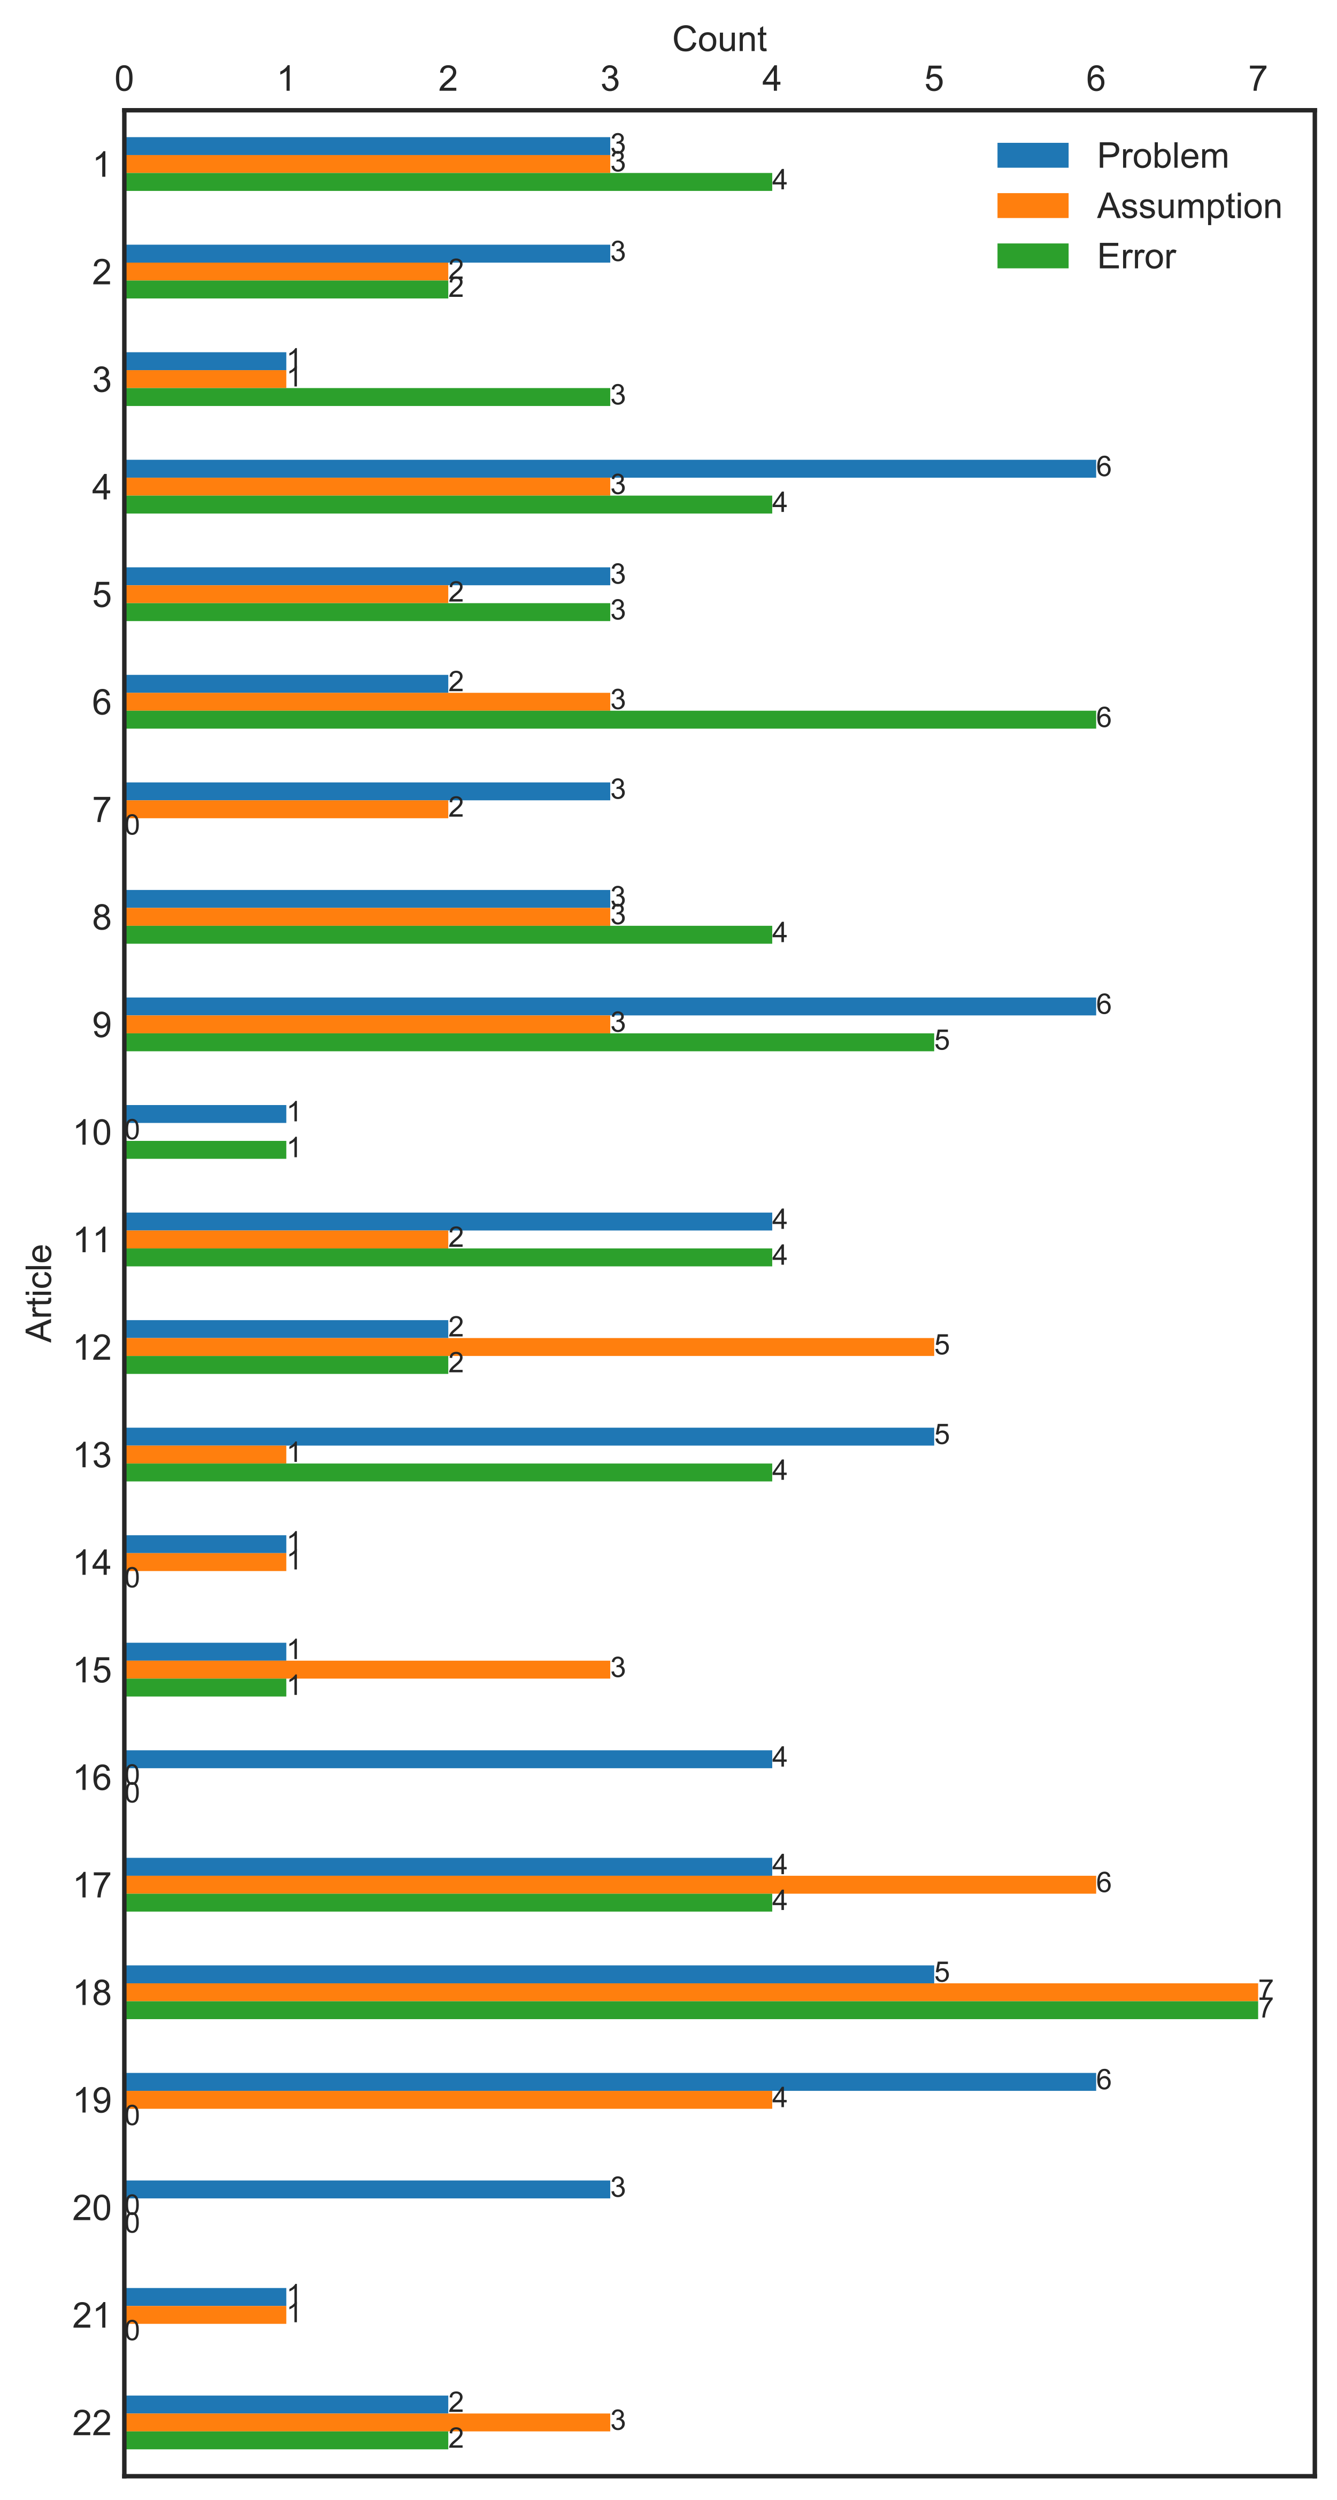 <?xml version="1.0" encoding="utf-8" standalone="no"?>
<!DOCTYPE svg PUBLIC "-//W3C//DTD SVG 1.1//EN"
  "http://www.w3.org/Graphics/SVG/1.1/DTD/svg11.dtd">
<!-- Created with matplotlib (http://matplotlib.org/) -->
<svg height="703pt" version="1.1" viewBox="0 0 376 703" width="376pt" xmlns="http://www.w3.org/2000/svg" xmlns:xlink="http://www.w3.org/1999/xlink">
 <defs>
  <style type="text/css">
*{stroke-linecap:butt;stroke-linejoin:round;}
  </style>
 </defs>
 <g id="figure_1">
  <g id="patch_1">
   <path d="M 0 703.483 
L 376.967 703.483 
L 376.967 0 
L 0 0 
z
" style="fill:#ffffff;"/>
  </g>
  <g id="axes_1">
   <g id="patch_2">
    <path d="M 34.967 696.283 
L 369.767 696.283 
L 369.767 31.003 
L 34.967 31.003 
z
" style="fill:#ffffff;"/>
   </g>
   <g id="matplotlib.axis_1">
    <g id="xtick_1">
     <g id="line2d_1"/>
     <g id="text_1">
      <!-- 0 -->
      <defs>
       <path d="M 4.156 35.297 
Q 4.156 48 6.766 55.734 
Q 9.375 63.484 14.516 67.672 
Q 19.672 71.875 27.484 71.875 
Q 33.25 71.875 37.594 69.547 
Q 41.938 67.234 44.766 62.859 
Q 47.609 58.5 49.219 52.219 
Q 50.828 45.953 50.828 35.297 
Q 50.828 22.703 48.234 14.969 
Q 45.656 7.234 40.5 3 
Q 35.359 -1.219 27.484 -1.219 
Q 17.141 -1.219 11.234 6.203 
Q 4.156 15.141 4.156 35.297 
z
M 13.188 35.297 
Q 13.188 17.672 17.312 11.828 
Q 21.438 6 27.484 6 
Q 33.547 6 37.672 11.859 
Q 41.797 17.719 41.797 35.297 
Q 41.797 52.984 37.672 58.781 
Q 33.547 64.594 27.391 64.594 
Q 21.344 64.594 17.719 59.469 
Q 13.188 52.938 13.188 35.297 
z
" id="ArialMT-30"/>
      </defs>
      <g style="fill:#262626;" transform="translate(32.187 25.516)scale(0.1 -0.1)">
       <use xlink:href="#ArialMT-30"/>
      </g>
     </g>
    </g>
    <g id="xtick_2">
     <g id="line2d_2"/>
     <g id="text_2">
      <!-- 1 -->
      <defs>
       <path d="M 37.25 0 
L 28.469 0 
L 28.469 56 
Q 25.297 52.984 20.141 49.953 
Q 14.984 46.922 10.891 45.406 
L 10.891 53.906 
Q 18.266 57.375 23.781 62.297 
Q 29.297 67.234 31.594 71.875 
L 37.25 71.875 
z
" id="ArialMT-31"/>
      </defs>
      <g style="fill:#262626;" transform="translate(77.738 25.516)scale(0.1 -0.1)">
       <use xlink:href="#ArialMT-31"/>
      </g>
     </g>
    </g>
    <g id="xtick_3">
     <g id="line2d_3"/>
     <g id="text_3">
      <!-- 2 -->
      <defs>
       <path d="M 50.344 8.453 
L 50.344 0 
L 3.031 0 
Q 2.938 3.172 4.047 6.109 
Q 5.859 10.938 9.828 15.625 
Q 13.812 20.312 21.344 26.469 
Q 33.016 36.031 37.109 41.625 
Q 41.219 47.219 41.219 52.203 
Q 41.219 57.422 37.469 61 
Q 33.734 64.594 27.734 64.594 
Q 21.391 64.594 17.578 60.781 
Q 13.766 56.984 13.719 50.25 
L 4.688 51.172 
Q 5.609 61.281 11.656 66.578 
Q 17.719 71.875 27.938 71.875 
Q 38.234 71.875 44.234 66.156 
Q 50.25 60.453 50.25 52 
Q 50.25 47.703 48.484 43.547 
Q 46.734 39.406 42.656 34.812 
Q 38.578 30.219 29.109 22.219 
Q 21.188 15.578 18.938 13.203 
Q 16.703 10.844 15.234 8.453 
z
" id="ArialMT-32"/>
      </defs>
      <g style="fill:#262626;" transform="translate(123.289 25.516)scale(0.1 -0.1)">
       <use xlink:href="#ArialMT-32"/>
      </g>
     </g>
    </g>
    <g id="xtick_4">
     <g id="line2d_4"/>
     <g id="text_4">
      <!-- 3 -->
      <defs>
       <path d="M 4.203 18.891 
L 12.984 20.062 
Q 14.5 12.594 18.141 9.297 
Q 21.781 6 27 6 
Q 33.203 6 37.469 10.297 
Q 41.75 14.594 41.75 20.953 
Q 41.75 27 37.797 30.922 
Q 33.844 34.859 27.734 34.859 
Q 25.25 34.859 21.531 33.891 
L 22.516 41.609 
Q 23.391 41.5 23.922 41.5 
Q 29.547 41.5 34.031 44.422 
Q 38.531 47.359 38.531 53.469 
Q 38.531 58.297 35.25 61.469 
Q 31.984 64.656 26.812 64.656 
Q 21.688 64.656 18.266 61.422 
Q 14.844 58.203 13.875 51.766 
L 5.078 53.328 
Q 6.688 62.156 12.391 67.016 
Q 18.109 71.875 26.609 71.875 
Q 32.469 71.875 37.391 69.359 
Q 42.328 66.844 44.938 62.5 
Q 47.562 58.156 47.562 53.266 
Q 47.562 48.641 45.062 44.828 
Q 42.578 41.016 37.703 38.766 
Q 44.047 37.312 47.562 32.688 
Q 51.078 28.078 51.078 21.141 
Q 51.078 11.766 44.234 5.25 
Q 37.406 -1.266 26.953 -1.266 
Q 17.531 -1.266 11.297 4.344 
Q 5.078 9.969 4.203 18.891 
z
" id="ArialMT-33"/>
      </defs>
      <g style="fill:#262626;" transform="translate(168.84 25.516)scale(0.1 -0.1)">
       <use xlink:href="#ArialMT-33"/>
      </g>
     </g>
    </g>
    <g id="xtick_5">
     <g id="line2d_5"/>
     <g id="text_5">
      <!-- 4 -->
      <defs>
       <path d="M 32.328 0 
L 32.328 17.141 
L 1.266 17.141 
L 1.266 25.203 
L 33.938 71.578 
L 41.109 71.578 
L 41.109 25.203 
L 50.781 25.203 
L 50.781 17.141 
L 41.109 17.141 
L 41.109 0 
z
M 32.328 25.203 
L 32.328 57.469 
L 9.906 25.203 
z
" id="ArialMT-34"/>
      </defs>
      <g style="fill:#262626;" transform="translate(214.391 25.516)scale(0.1 -0.1)">
       <use xlink:href="#ArialMT-34"/>
      </g>
     </g>
    </g>
    <g id="xtick_6">
     <g id="line2d_6"/>
     <g id="text_6">
      <!-- 5 -->
      <defs>
       <path d="M 4.156 18.75 
L 13.375 19.531 
Q 14.406 12.797 18.141 9.391 
Q 21.875 6 27.156 6 
Q 33.5 6 37.891 10.781 
Q 42.281 15.578 42.281 23.484 
Q 42.281 31 38.062 35.344 
Q 33.844 39.703 27 39.703 
Q 22.75 39.703 19.328 37.766 
Q 15.922 35.844 13.969 32.766 
L 5.719 33.844 
L 12.641 70.609 
L 48.25 70.609 
L 48.25 62.203 
L 19.672 62.203 
L 15.828 42.969 
Q 22.266 47.469 29.344 47.469 
Q 38.719 47.469 45.156 40.969 
Q 51.609 34.469 51.609 24.266 
Q 51.609 14.547 45.953 7.469 
Q 39.062 -1.219 27.156 -1.219 
Q 17.391 -1.219 11.203 4.25 
Q 5.031 9.719 4.156 18.75 
z
" id="ArialMT-35"/>
      </defs>
      <g style="fill:#262626;" transform="translate(259.942 25.516)scale(0.1 -0.1)">
       <use xlink:href="#ArialMT-35"/>
      </g>
     </g>
    </g>
    <g id="xtick_7">
     <g id="line2d_7"/>
     <g id="text_7">
      <!-- 6 -->
      <defs>
       <path d="M 49.75 54.047 
L 41.016 53.375 
Q 39.844 58.547 37.703 60.891 
Q 34.125 64.656 28.906 64.656 
Q 24.703 64.656 21.531 62.312 
Q 17.391 59.281 14.984 53.469 
Q 12.594 47.656 12.5 36.922 
Q 15.672 41.75 20.266 44.094 
Q 24.859 46.438 29.891 46.438 
Q 38.672 46.438 44.844 39.969 
Q 51.031 33.5 51.031 23.25 
Q 51.031 16.5 48.125 10.719 
Q 45.219 4.938 40.141 1.859 
Q 35.062 -1.219 28.609 -1.219 
Q 17.625 -1.219 10.688 6.859 
Q 3.766 14.938 3.766 33.5 
Q 3.766 54.25 11.422 63.672 
Q 18.109 71.875 29.438 71.875 
Q 37.891 71.875 43.281 67.141 
Q 48.688 62.406 49.75 54.047 
z
M 13.875 23.188 
Q 13.875 18.656 15.797 14.5 
Q 17.719 10.359 21.188 8.172 
Q 24.656 6 28.469 6 
Q 34.031 6 38.031 10.484 
Q 42.047 14.984 42.047 22.703 
Q 42.047 30.125 38.078 34.391 
Q 34.125 38.672 28.125 38.672 
Q 22.172 38.672 18.016 34.391 
Q 13.875 30.125 13.875 23.188 
z
" id="ArialMT-36"/>
      </defs>
      <g style="fill:#262626;" transform="translate(305.493 25.516)scale(0.1 -0.1)">
       <use xlink:href="#ArialMT-36"/>
      </g>
     </g>
    </g>
    <g id="xtick_8">
     <g id="line2d_8"/>
     <g id="text_8">
      <!-- 7 -->
      <defs>
       <path d="M 4.734 62.203 
L 4.734 70.656 
L 51.078 70.656 
L 51.078 63.812 
Q 44.234 56.547 37.516 44.484 
Q 30.812 32.422 27.156 19.672 
Q 24.516 10.688 23.781 0 
L 14.75 0 
Q 14.891 8.453 18.062 20.406 
Q 21.234 32.375 27.172 43.484 
Q 33.109 54.594 39.797 62.203 
z
" id="ArialMT-37"/>
      </defs>
      <g style="fill:#262626;" transform="translate(351.044 25.516)scale(0.1 -0.1)">
       <use xlink:href="#ArialMT-37"/>
      </g>
     </g>
    </g>
    <g id="text_9">
     <!-- Count -->
     <defs>
      <path d="M 58.797 25.094 
L 68.266 22.703 
Q 65.281 11.031 57.547 4.906 
Q 49.812 -1.219 38.625 -1.219 
Q 27.047 -1.219 19.797 3.484 
Q 12.547 8.203 8.766 17.141 
Q 4.984 26.078 4.984 36.328 
Q 4.984 47.516 9.25 55.828 
Q 13.531 64.156 21.406 68.469 
Q 29.297 72.797 38.766 72.797 
Q 49.516 72.797 56.828 67.328 
Q 64.156 61.859 67.047 51.953 
L 57.719 49.75 
Q 55.219 57.562 50.484 61.125 
Q 45.75 64.703 38.578 64.703 
Q 30.328 64.703 24.781 60.734 
Q 19.234 56.781 16.984 50.109 
Q 14.75 43.453 14.75 36.375 
Q 14.75 27.25 17.406 20.438 
Q 20.062 13.625 25.672 10.25 
Q 31.297 6.891 37.844 6.891 
Q 45.797 6.891 51.312 11.469 
Q 56.844 16.062 58.797 25.094 
z
" id="ArialMT-43"/>
      <path d="M 3.328 25.922 
Q 3.328 40.328 11.328 47.266 
Q 18.016 53.031 27.641 53.031 
Q 38.328 53.031 45.109 46.016 
Q 51.906 39.016 51.906 26.656 
Q 51.906 16.656 48.906 10.906 
Q 45.906 5.172 40.156 2 
Q 34.422 -1.172 27.641 -1.172 
Q 16.75 -1.172 10.031 5.812 
Q 3.328 12.797 3.328 25.922 
z
M 12.359 25.922 
Q 12.359 15.969 16.703 11.016 
Q 21.047 6.062 27.641 6.062 
Q 34.188 6.062 38.531 11.031 
Q 42.875 16.016 42.875 26.219 
Q 42.875 35.844 38.5 40.797 
Q 34.125 45.75 27.641 45.75 
Q 21.047 45.75 16.703 40.812 
Q 12.359 35.891 12.359 25.922 
z
" id="ArialMT-6f"/>
      <path d="M 40.578 0 
L 40.578 7.625 
Q 34.516 -1.172 24.125 -1.172 
Q 19.531 -1.172 15.547 0.578 
Q 11.578 2.344 9.641 5 
Q 7.719 7.672 6.938 11.531 
Q 6.391 14.109 6.391 19.734 
L 6.391 51.859 
L 15.188 51.859 
L 15.188 23.094 
Q 15.188 16.219 15.719 13.812 
Q 16.547 10.359 19.234 8.375 
Q 21.922 6.391 25.875 6.391 
Q 29.828 6.391 33.297 8.422 
Q 36.766 10.453 38.203 13.938 
Q 39.656 17.438 39.656 24.078 
L 39.656 51.859 
L 48.438 51.859 
L 48.438 0 
z
" id="ArialMT-75"/>
      <path d="M 6.594 0 
L 6.594 51.859 
L 14.5 51.859 
L 14.5 44.484 
Q 20.219 53.031 31 53.031 
Q 35.688 53.031 39.625 51.344 
Q 43.562 49.656 45.516 46.922 
Q 47.469 44.188 48.25 40.438 
Q 48.734 37.984 48.734 31.891 
L 48.734 0 
L 39.938 0 
L 39.938 31.547 
Q 39.938 36.922 38.906 39.578 
Q 37.891 42.234 35.281 43.812 
Q 32.672 45.406 29.156 45.406 
Q 23.531 45.406 19.453 41.844 
Q 15.375 38.281 15.375 28.328 
L 15.375 0 
z
" id="ArialMT-6e"/>
      <path d="M 25.781 7.859 
L 27.047 0.094 
Q 23.344 -0.688 20.406 -0.688 
Q 15.625 -0.688 12.984 0.828 
Q 10.359 2.344 9.281 4.812 
Q 8.203 7.281 8.203 15.188 
L 8.203 45.016 
L 1.766 45.016 
L 1.766 51.859 
L 8.203 51.859 
L 8.203 64.703 
L 16.938 69.969 
L 16.938 51.859 
L 25.781 51.859 
L 25.781 45.016 
L 16.938 45.016 
L 16.938 14.703 
Q 16.938 10.938 17.406 9.859 
Q 17.875 8.797 18.922 8.156 
Q 19.969 7.516 21.922 7.516 
Q 23.391 7.516 25.781 7.859 
z
" id="ArialMT-74"/>
     </defs>
     <g style="fill:#262626;" transform="translate(189.026 14.358)scale(0.1 -0.1)">
      <use xlink:href="#ArialMT-43"/>
      <use x="72.217" xlink:href="#ArialMT-6f"/>
      <use x="127.832" xlink:href="#ArialMT-75"/>
      <use x="183.447" xlink:href="#ArialMT-6e"/>
      <use x="239.062" xlink:href="#ArialMT-74"/>
     </g>
    </g>
   </g>
   <g id="matplotlib.axis_2">
    <g id="ytick_1">
     <g id="line2d_9"/>
     <g id="text_10">
      <!-- 1 -->
      <g style="fill:#262626;" transform="translate(25.906 49.702)scale(0.1 -0.1)">
       <use xlink:href="#ArialMT-31"/>
      </g>
     </g>
    </g>
    <g id="ytick_2">
     <g id="line2d_10"/>
     <g id="text_11">
      <!-- 2 -->
      <g style="fill:#262626;" transform="translate(25.906 79.942)scale(0.1 -0.1)">
       <use xlink:href="#ArialMT-32"/>
      </g>
     </g>
    </g>
    <g id="ytick_3">
     <g id="line2d_11"/>
     <g id="text_12">
      <!-- 3 -->
      <g style="fill:#262626;" transform="translate(25.906 110.182)scale(0.1 -0.1)">
       <use xlink:href="#ArialMT-33"/>
      </g>
     </g>
    </g>
    <g id="ytick_4">
     <g id="line2d_12"/>
     <g id="text_13">
      <!-- 4 -->
      <g style="fill:#262626;" transform="translate(25.906 140.422)scale(0.1 -0.1)">
       <use xlink:href="#ArialMT-34"/>
      </g>
     </g>
    </g>
    <g id="ytick_5">
     <g id="line2d_13"/>
     <g id="text_14">
      <!-- 5 -->
      <g style="fill:#262626;" transform="translate(25.906 170.662)scale(0.1 -0.1)">
       <use xlink:href="#ArialMT-35"/>
      </g>
     </g>
    </g>
    <g id="ytick_6">
     <g id="line2d_14"/>
     <g id="text_15">
      <!-- 6 -->
      <g style="fill:#262626;" transform="translate(25.906 200.902)scale(0.1 -0.1)">
       <use xlink:href="#ArialMT-36"/>
      </g>
     </g>
    </g>
    <g id="ytick_7">
     <g id="line2d_15"/>
     <g id="text_16">
      <!-- 7 -->
      <g style="fill:#262626;" transform="translate(25.906 231.142)scale(0.1 -0.1)">
       <use xlink:href="#ArialMT-37"/>
      </g>
     </g>
    </g>
    <g id="ytick_8">
     <g id="line2d_16"/>
     <g id="text_17">
      <!-- 8 -->
      <defs>
       <path d="M 17.672 38.812 
Q 12.203 40.828 9.562 44.531 
Q 6.938 48.25 6.938 53.422 
Q 6.938 61.234 12.547 66.547 
Q 18.172 71.875 27.484 71.875 
Q 36.859 71.875 42.578 66.422 
Q 48.297 60.984 48.297 53.172 
Q 48.297 48.188 45.672 44.5 
Q 43.062 40.828 37.75 38.812 
Q 44.344 36.672 47.781 31.875 
Q 51.219 27.094 51.219 20.453 
Q 51.219 11.281 44.719 5.031 
Q 38.234 -1.219 27.641 -1.219 
Q 17.047 -1.219 10.547 5.047 
Q 4.047 11.328 4.047 20.703 
Q 4.047 27.688 7.594 32.391 
Q 11.141 37.109 17.672 38.812 
z
M 15.922 53.719 
Q 15.922 48.641 19.188 45.406 
Q 22.469 42.188 27.688 42.188 
Q 32.766 42.188 36.016 45.375 
Q 39.266 48.578 39.266 53.219 
Q 39.266 58.062 35.906 61.359 
Q 32.562 64.656 27.594 64.656 
Q 22.562 64.656 19.234 61.422 
Q 15.922 58.203 15.922 53.719 
z
M 13.094 20.656 
Q 13.094 16.891 14.875 13.375 
Q 16.656 9.859 20.172 7.922 
Q 23.688 6 27.734 6 
Q 34.031 6 38.125 10.047 
Q 42.234 14.109 42.234 20.359 
Q 42.234 26.703 38.016 30.859 
Q 33.797 35.016 27.438 35.016 
Q 21.234 35.016 17.156 30.906 
Q 13.094 26.812 13.094 20.656 
z
" id="ArialMT-38"/>
      </defs>
      <g style="fill:#262626;" transform="translate(25.906 261.382)scale(0.1 -0.1)">
       <use xlink:href="#ArialMT-38"/>
      </g>
     </g>
    </g>
    <g id="ytick_9">
     <g id="line2d_17"/>
     <g id="text_18">
      <!-- 9 -->
      <defs>
       <path d="M 5.469 16.547 
L 13.922 17.328 
Q 14.984 11.375 18.016 8.688 
Q 21.047 6 25.781 6 
Q 29.828 6 32.875 7.859 
Q 35.938 9.719 37.891 12.812 
Q 39.844 15.922 41.156 21.188 
Q 42.484 26.469 42.484 31.938 
Q 42.484 32.516 42.438 33.688 
Q 39.797 29.5 35.234 26.875 
Q 30.672 24.266 25.344 24.266 
Q 16.453 24.266 10.297 30.703 
Q 4.156 37.156 4.156 47.703 
Q 4.156 58.594 10.578 65.234 
Q 17 71.875 26.656 71.875 
Q 33.641 71.875 39.422 68.109 
Q 45.219 64.359 48.219 57.391 
Q 51.219 50.438 51.219 37.25 
Q 51.219 23.531 48.234 15.406 
Q 45.266 7.281 39.375 3.031 
Q 33.5 -1.219 25.594 -1.219 
Q 17.188 -1.219 11.859 3.438 
Q 6.547 8.109 5.469 16.547 
z
M 41.453 48.141 
Q 41.453 55.719 37.422 60.156 
Q 33.406 64.594 27.734 64.594 
Q 21.875 64.594 17.531 59.812 
Q 13.188 55.031 13.188 47.406 
Q 13.188 40.578 17.312 36.297 
Q 21.438 32.031 27.484 32.031 
Q 33.594 32.031 37.516 36.297 
Q 41.453 40.578 41.453 48.141 
z
" id="ArialMT-39"/>
      </defs>
      <g style="fill:#262626;" transform="translate(25.906 291.622)scale(0.1 -0.1)">
       <use xlink:href="#ArialMT-39"/>
      </g>
     </g>
    </g>
    <g id="ytick_10">
     <g id="line2d_18"/>
     <g id="text_19">
      <!-- 10 -->
      <g style="fill:#262626;" transform="translate(20.345 321.862)scale(0.1 -0.1)">
       <use xlink:href="#ArialMT-31"/>
       <use x="55.615" xlink:href="#ArialMT-30"/>
      </g>
     </g>
    </g>
    <g id="ytick_11">
     <g id="line2d_19"/>
     <g id="text_20">
      <!-- 11 -->
      <g style="fill:#262626;" transform="translate(20.356 352.102)scale(0.1 -0.1)">
       <use xlink:href="#ArialMT-31"/>
       <use x="55.506" xlink:href="#ArialMT-31"/>
      </g>
     </g>
    </g>
    <g id="ytick_12">
     <g id="line2d_20"/>
     <g id="text_21">
      <!-- 12 -->
      <g style="fill:#262626;" transform="translate(20.345 382.342)scale(0.1 -0.1)">
       <use xlink:href="#ArialMT-31"/>
       <use x="55.615" xlink:href="#ArialMT-32"/>
      </g>
     </g>
    </g>
    <g id="ytick_13">
     <g id="line2d_21"/>
     <g id="text_22">
      <!-- 13 -->
      <g style="fill:#262626;" transform="translate(20.345 412.582)scale(0.1 -0.1)">
       <use xlink:href="#ArialMT-31"/>
       <use x="55.615" xlink:href="#ArialMT-33"/>
      </g>
     </g>
    </g>
    <g id="ytick_14">
     <g id="line2d_22"/>
     <g id="text_23">
      <!-- 14 -->
      <g style="fill:#262626;" transform="translate(20.345 442.822)scale(0.1 -0.1)">
       <use xlink:href="#ArialMT-31"/>
       <use x="55.615" xlink:href="#ArialMT-34"/>
      </g>
     </g>
    </g>
    <g id="ytick_15">
     <g id="line2d_23"/>
     <g id="text_24">
      <!-- 15 -->
      <g style="fill:#262626;" transform="translate(20.345 473.062)scale(0.1 -0.1)">
       <use xlink:href="#ArialMT-31"/>
       <use x="55.615" xlink:href="#ArialMT-35"/>
      </g>
     </g>
    </g>
    <g id="ytick_16">
     <g id="line2d_24"/>
     <g id="text_25">
      <!-- 16 -->
      <g style="fill:#262626;" transform="translate(20.345 503.302)scale(0.1 -0.1)">
       <use xlink:href="#ArialMT-31"/>
       <use x="55.615" xlink:href="#ArialMT-36"/>
      </g>
     </g>
    </g>
    <g id="ytick_17">
     <g id="line2d_25"/>
     <g id="text_26">
      <!-- 17 -->
      <g style="fill:#262626;" transform="translate(20.345 533.542)scale(0.1 -0.1)">
       <use xlink:href="#ArialMT-31"/>
       <use x="55.615" xlink:href="#ArialMT-37"/>
      </g>
     </g>
    </g>
    <g id="ytick_18">
     <g id="line2d_26"/>
     <g id="text_27">
      <!-- 18 -->
      <g style="fill:#262626;" transform="translate(20.345 563.782)scale(0.1 -0.1)">
       <use xlink:href="#ArialMT-31"/>
       <use x="55.615" xlink:href="#ArialMT-38"/>
      </g>
     </g>
    </g>
    <g id="ytick_19">
     <g id="line2d_27"/>
     <g id="text_28">
      <!-- 19 -->
      <g style="fill:#262626;" transform="translate(20.345 594.022)scale(0.1 -0.1)">
       <use xlink:href="#ArialMT-31"/>
       <use x="55.615" xlink:href="#ArialMT-39"/>
      </g>
     </g>
    </g>
    <g id="ytick_20">
     <g id="line2d_28"/>
     <g id="text_29">
      <!-- 20 -->
      <g style="fill:#262626;" transform="translate(20.345 624.262)scale(0.1 -0.1)">
       <use xlink:href="#ArialMT-32"/>
       <use x="55.615" xlink:href="#ArialMT-30"/>
      </g>
     </g>
    </g>
    <g id="ytick_21">
     <g id="line2d_29"/>
     <g id="text_30">
      <!-- 21 -->
      <g style="fill:#262626;" transform="translate(20.345 654.502)scale(0.1 -0.1)">
       <use xlink:href="#ArialMT-32"/>
       <use x="55.615" xlink:href="#ArialMT-31"/>
      </g>
     </g>
    </g>
    <g id="ytick_22">
     <g id="line2d_30"/>
     <g id="text_31">
      <!-- 22 -->
      <g style="fill:#262626;" transform="translate(20.345 684.742)scale(0.1 -0.1)">
       <use xlink:href="#ArialMT-32"/>
       <use x="55.615" xlink:href="#ArialMT-32"/>
      </g>
     </g>
    </g>
    <g id="text_32">
     <!-- Article -->
     <defs>
      <path d="M -0.141 0 
L 27.344 71.578 
L 37.547 71.578 
L 66.844 0 
L 56.062 0 
L 47.703 21.688 
L 17.781 21.688 
L 9.906 0 
z
M 20.516 29.391 
L 44.781 29.391 
L 37.312 49.219 
Q 33.891 58.25 32.234 64.062 
Q 30.859 57.172 28.375 50.391 
z
" id="ArialMT-41"/>
      <path d="M 6.5 0 
L 6.5 51.859 
L 14.406 51.859 
L 14.406 44 
Q 17.438 49.516 20 51.266 
Q 22.562 53.031 25.641 53.031 
Q 30.078 53.031 34.672 50.203 
L 31.641 42.047 
Q 28.422 43.953 25.203 43.953 
Q 22.312 43.953 20.016 42.219 
Q 17.719 40.484 16.75 37.406 
Q 15.281 32.719 15.281 27.156 
L 15.281 0 
z
" id="ArialMT-72"/>
      <path d="M 6.641 61.469 
L 6.641 71.578 
L 15.438 71.578 
L 15.438 61.469 
z
M 6.641 0 
L 6.641 51.859 
L 15.438 51.859 
L 15.438 0 
z
" id="ArialMT-69"/>
      <path d="M 40.438 19 
L 49.078 17.875 
Q 47.656 8.938 41.812 3.875 
Q 35.984 -1.172 27.484 -1.172 
Q 16.844 -1.172 10.375 5.781 
Q 3.906 12.75 3.906 25.734 
Q 3.906 34.125 6.688 40.422 
Q 9.469 46.734 15.156 49.875 
Q 20.844 53.031 27.547 53.031 
Q 35.984 53.031 41.359 48.75 
Q 46.734 44.484 48.25 36.625 
L 39.703 35.297 
Q 38.484 40.531 35.375 43.156 
Q 32.281 45.797 27.875 45.797 
Q 21.234 45.797 17.078 41.031 
Q 12.938 36.281 12.938 25.984 
Q 12.938 15.531 16.938 10.797 
Q 20.953 6.062 27.391 6.062 
Q 32.562 6.062 36.031 9.234 
Q 39.5 12.406 40.438 19 
z
" id="ArialMT-63"/>
      <path d="M 6.391 0 
L 6.391 71.578 
L 15.188 71.578 
L 15.188 0 
z
" id="ArialMT-6c"/>
      <path d="M 42.094 16.703 
L 51.172 15.578 
Q 49.031 7.625 43.219 3.219 
Q 37.406 -1.172 28.375 -1.172 
Q 17 -1.172 10.328 5.828 
Q 3.656 12.844 3.656 25.484 
Q 3.656 38.578 10.391 45.797 
Q 17.141 53.031 27.875 53.031 
Q 38.281 53.031 44.875 45.953 
Q 51.469 38.875 51.469 26.031 
Q 51.469 25.25 51.422 23.688 
L 12.75 23.688 
Q 13.234 15.141 17.578 10.594 
Q 21.922 6.062 28.422 6.062 
Q 33.25 6.062 36.672 8.594 
Q 40.094 11.141 42.094 16.703 
z
M 13.234 30.906 
L 42.188 30.906 
Q 41.609 37.453 38.875 40.719 
Q 34.672 45.797 27.984 45.797 
Q 21.922 45.797 17.797 41.75 
Q 13.672 37.703 13.234 30.906 
z
" id="ArialMT-65"/>
     </defs>
     <g style="fill:#262626;" transform="translate(14.358 377.535)rotate(-90)scale(0.1 -0.1)">
      <use xlink:href="#ArialMT-41"/>
      <use x="66.699" xlink:href="#ArialMT-72"/>
      <use x="100" xlink:href="#ArialMT-74"/>
      <use x="127.783" xlink:href="#ArialMT-69"/>
      <use x="150" xlink:href="#ArialMT-63"/>
      <use x="200" xlink:href="#ArialMT-6c"/>
      <use x="222.217" xlink:href="#ArialMT-65"/>
     </g>
    </g>
   </g>
   <g id="patch_3">
    <path clip-path="url(#p7839744546)" d="M 34.967 38.563 
L 171.62 38.563 
L 171.62 43.603 
L 34.967 43.603 
z
" style="fill:#1f77b4;"/>
   </g>
   <g id="patch_4">
    <path clip-path="url(#p7839744546)" d="M 34.967 68.803 
L 171.62 68.803 
L 171.62 73.843 
L 34.967 73.843 
z
" style="fill:#1f77b4;"/>
   </g>
   <g id="patch_5">
    <path clip-path="url(#p7839744546)" d="M 34.967 99.043 
L 80.518 99.043 
L 80.518 104.083 
L 34.967 104.083 
z
" style="fill:#1f77b4;"/>
   </g>
   <g id="patch_6">
    <path clip-path="url(#p7839744546)" d="M 34.967 129.283 
L 308.273 129.283 
L 308.273 134.323 
L 34.967 134.323 
z
" style="fill:#1f77b4;"/>
   </g>
   <g id="patch_7">
    <path clip-path="url(#p7839744546)" d="M 34.967 159.523 
L 171.62 159.523 
L 171.62 164.563 
L 34.967 164.563 
z
" style="fill:#1f77b4;"/>
   </g>
   <g id="patch_8">
    <path clip-path="url(#p7839744546)" d="M 34.967 189.763 
L 126.069 189.763 
L 126.069 194.803 
L 34.967 194.803 
z
" style="fill:#1f77b4;"/>
   </g>
   <g id="patch_9">
    <path clip-path="url(#p7839744546)" d="M 34.967 220.003 
L 171.62 220.003 
L 171.62 225.043 
L 34.967 225.043 
z
" style="fill:#1f77b4;"/>
   </g>
   <g id="patch_10">
    <path clip-path="url(#p7839744546)" d="M 34.967 250.243 
L 171.62 250.243 
L 171.62 255.283 
L 34.967 255.283 
z
" style="fill:#1f77b4;"/>
   </g>
   <g id="patch_11">
    <path clip-path="url(#p7839744546)" d="M 34.967 280.483 
L 308.273 280.483 
L 308.273 285.523 
L 34.967 285.523 
z
" style="fill:#1f77b4;"/>
   </g>
   <g id="patch_12">
    <path clip-path="url(#p7839744546)" d="M 34.967 310.723 
L 80.518 310.723 
L 80.518 315.763 
L 34.967 315.763 
z
" style="fill:#1f77b4;"/>
   </g>
   <g id="patch_13">
    <path clip-path="url(#p7839744546)" d="M 34.967 340.963 
L 217.171 340.963 
L 217.171 346.003 
L 34.967 346.003 
z
" style="fill:#1f77b4;"/>
   </g>
   <g id="patch_14">
    <path clip-path="url(#p7839744546)" d="M 34.967 371.203 
L 126.069 371.203 
L 126.069 376.243 
L 34.967 376.243 
z
" style="fill:#1f77b4;"/>
   </g>
   <g id="patch_15">
    <path clip-path="url(#p7839744546)" d="M 34.967 401.443 
L 262.722 401.443 
L 262.722 406.483 
L 34.967 406.483 
z
" style="fill:#1f77b4;"/>
   </g>
   <g id="patch_16">
    <path clip-path="url(#p7839744546)" d="M 34.967 431.683 
L 80.518 431.683 
L 80.518 436.723 
L 34.967 436.723 
z
" style="fill:#1f77b4;"/>
   </g>
   <g id="patch_17">
    <path clip-path="url(#p7839744546)" d="M 34.967 461.923 
L 80.518 461.923 
L 80.518 466.963 
L 34.967 466.963 
z
" style="fill:#1f77b4;"/>
   </g>
   <g id="patch_18">
    <path clip-path="url(#p7839744546)" d="M 34.967 492.163 
L 217.171 492.163 
L 217.171 497.203 
L 34.967 497.203 
z
" style="fill:#1f77b4;"/>
   </g>
   <g id="patch_19">
    <path clip-path="url(#p7839744546)" d="M 34.967 522.403 
L 217.171 522.403 
L 217.171 527.443 
L 34.967 527.443 
z
" style="fill:#1f77b4;"/>
   </g>
   <g id="patch_20">
    <path clip-path="url(#p7839744546)" d="M 34.967 552.643 
L 262.722 552.643 
L 262.722 557.683 
L 34.967 557.683 
z
" style="fill:#1f77b4;"/>
   </g>
   <g id="patch_21">
    <path clip-path="url(#p7839744546)" d="M 34.967 582.883 
L 308.273 582.883 
L 308.273 587.923 
L 34.967 587.923 
z
" style="fill:#1f77b4;"/>
   </g>
   <g id="patch_22">
    <path clip-path="url(#p7839744546)" d="M 34.967 613.123 
L 171.62 613.123 
L 171.62 618.163 
L 34.967 618.163 
z
" style="fill:#1f77b4;"/>
   </g>
   <g id="patch_23">
    <path clip-path="url(#p7839744546)" d="M 34.967 643.363 
L 80.518 643.363 
L 80.518 648.403 
L 34.967 648.403 
z
" style="fill:#1f77b4;"/>
   </g>
   <g id="patch_24">
    <path clip-path="url(#p7839744546)" d="M 34.967 673.603 
L 126.069 673.603 
L 126.069 678.643 
L 34.967 678.643 
z
" style="fill:#1f77b4;"/>
   </g>
   <g id="patch_25">
    <path clip-path="url(#p7839744546)" d="M 34.967 43.603 
L 171.62 43.603 
L 171.62 48.643 
L 34.967 48.643 
z
" style="fill:#ff7f0e;"/>
   </g>
   <g id="patch_26">
    <path clip-path="url(#p7839744546)" d="M 34.967 73.843 
L 126.069 73.843 
L 126.069 78.883 
L 34.967 78.883 
z
" style="fill:#ff7f0e;"/>
   </g>
   <g id="patch_27">
    <path clip-path="url(#p7839744546)" d="M 34.967 104.083 
L 80.518 104.083 
L 80.518 109.123 
L 34.967 109.123 
z
" style="fill:#ff7f0e;"/>
   </g>
   <g id="patch_28">
    <path clip-path="url(#p7839744546)" d="M 34.967 134.323 
L 171.62 134.323 
L 171.62 139.363 
L 34.967 139.363 
z
" style="fill:#ff7f0e;"/>
   </g>
   <g id="patch_29">
    <path clip-path="url(#p7839744546)" d="M 34.967 164.563 
L 126.069 164.563 
L 126.069 169.603 
L 34.967 169.603 
z
" style="fill:#ff7f0e;"/>
   </g>
   <g id="patch_30">
    <path clip-path="url(#p7839744546)" d="M 34.967 194.803 
L 171.62 194.803 
L 171.62 199.843 
L 34.967 199.843 
z
" style="fill:#ff7f0e;"/>
   </g>
   <g id="patch_31">
    <path clip-path="url(#p7839744546)" d="M 34.967 225.043 
L 126.069 225.043 
L 126.069 230.083 
L 34.967 230.083 
z
" style="fill:#ff7f0e;"/>
   </g>
   <g id="patch_32">
    <path clip-path="url(#p7839744546)" d="M 34.967 255.283 
L 171.62 255.283 
L 171.62 260.323 
L 34.967 260.323 
z
" style="fill:#ff7f0e;"/>
   </g>
   <g id="patch_33">
    <path clip-path="url(#p7839744546)" d="M 34.967 285.523 
L 171.62 285.523 
L 171.62 290.563 
L 34.967 290.563 
z
" style="fill:#ff7f0e;"/>
   </g>
   <g id="patch_34">
    <path clip-path="url(#p7839744546)" d="M 34.967 315.763 
L 34.967 315.763 
L 34.967 320.803 
L 34.967 320.803 
z
" style="fill:#ff7f0e;"/>
   </g>
   <g id="patch_35">
    <path clip-path="url(#p7839744546)" d="M 34.967 346.003 
L 126.069 346.003 
L 126.069 351.043 
L 34.967 351.043 
z
" style="fill:#ff7f0e;"/>
   </g>
   <g id="patch_36">
    <path clip-path="url(#p7839744546)" d="M 34.967 376.243 
L 262.722 376.243 
L 262.722 381.283 
L 34.967 381.283 
z
" style="fill:#ff7f0e;"/>
   </g>
   <g id="patch_37">
    <path clip-path="url(#p7839744546)" d="M 34.967 406.483 
L 80.518 406.483 
L 80.518 411.523 
L 34.967 411.523 
z
" style="fill:#ff7f0e;"/>
   </g>
   <g id="patch_38">
    <path clip-path="url(#p7839744546)" d="M 34.967 436.723 
L 80.518 436.723 
L 80.518 441.763 
L 34.967 441.763 
z
" style="fill:#ff7f0e;"/>
   </g>
   <g id="patch_39">
    <path clip-path="url(#p7839744546)" d="M 34.967 466.963 
L 171.62 466.963 
L 171.62 472.003 
L 34.967 472.003 
z
" style="fill:#ff7f0e;"/>
   </g>
   <g id="patch_40">
    <path clip-path="url(#p7839744546)" d="M 34.967 497.203 
L 34.967 497.203 
L 34.967 502.243 
L 34.967 502.243 
z
" style="fill:#ff7f0e;"/>
   </g>
   <g id="patch_41">
    <path clip-path="url(#p7839744546)" d="M 34.967 527.443 
L 308.273 527.443 
L 308.273 532.483 
L 34.967 532.483 
z
" style="fill:#ff7f0e;"/>
   </g>
   <g id="patch_42">
    <path clip-path="url(#p7839744546)" d="M 34.967 557.683 
L 353.824 557.683 
L 353.824 562.723 
L 34.967 562.723 
z
" style="fill:#ff7f0e;"/>
   </g>
   <g id="patch_43">
    <path clip-path="url(#p7839744546)" d="M 34.967 587.923 
L 217.171 587.923 
L 217.171 592.963 
L 34.967 592.963 
z
" style="fill:#ff7f0e;"/>
   </g>
   <g id="patch_44">
    <path clip-path="url(#p7839744546)" d="M 34.967 618.163 
L 34.967 618.163 
L 34.967 623.203 
L 34.967 623.203 
z
" style="fill:#ff7f0e;"/>
   </g>
   <g id="patch_45">
    <path clip-path="url(#p7839744546)" d="M 34.967 648.403 
L 80.518 648.403 
L 80.518 653.443 
L 34.967 653.443 
z
" style="fill:#ff7f0e;"/>
   </g>
   <g id="patch_46">
    <path clip-path="url(#p7839744546)" d="M 34.967 678.643 
L 171.62 678.643 
L 171.62 683.683 
L 34.967 683.683 
z
" style="fill:#ff7f0e;"/>
   </g>
   <g id="patch_47">
    <path clip-path="url(#p7839744546)" d="M 34.967 48.643 
L 217.171 48.643 
L 217.171 53.683 
L 34.967 53.683 
z
" style="fill:#2ca02c;"/>
   </g>
   <g id="patch_48">
    <path clip-path="url(#p7839744546)" d="M 34.967 78.883 
L 126.069 78.883 
L 126.069 83.923 
L 34.967 83.923 
z
" style="fill:#2ca02c;"/>
   </g>
   <g id="patch_49">
    <path clip-path="url(#p7839744546)" d="M 34.967 109.123 
L 171.62 109.123 
L 171.62 114.163 
L 34.967 114.163 
z
" style="fill:#2ca02c;"/>
   </g>
   <g id="patch_50">
    <path clip-path="url(#p7839744546)" d="M 34.967 139.363 
L 217.171 139.363 
L 217.171 144.403 
L 34.967 144.403 
z
" style="fill:#2ca02c;"/>
   </g>
   <g id="patch_51">
    <path clip-path="url(#p7839744546)" d="M 34.967 169.603 
L 171.62 169.603 
L 171.62 174.643 
L 34.967 174.643 
z
" style="fill:#2ca02c;"/>
   </g>
   <g id="patch_52">
    <path clip-path="url(#p7839744546)" d="M 34.967 199.843 
L 308.273 199.843 
L 308.273 204.883 
L 34.967 204.883 
z
" style="fill:#2ca02c;"/>
   </g>
   <g id="patch_53">
    <path clip-path="url(#p7839744546)" d="M 34.967 230.083 
L 34.967 230.083 
L 34.967 235.123 
L 34.967 235.123 
z
" style="fill:#2ca02c;"/>
   </g>
   <g id="patch_54">
    <path clip-path="url(#p7839744546)" d="M 34.967 260.323 
L 217.171 260.323 
L 217.171 265.363 
L 34.967 265.363 
z
" style="fill:#2ca02c;"/>
   </g>
   <g id="patch_55">
    <path clip-path="url(#p7839744546)" d="M 34.967 290.563 
L 262.722 290.563 
L 262.722 295.603 
L 34.967 295.603 
z
" style="fill:#2ca02c;"/>
   </g>
   <g id="patch_56">
    <path clip-path="url(#p7839744546)" d="M 34.967 320.803 
L 80.518 320.803 
L 80.518 325.843 
L 34.967 325.843 
z
" style="fill:#2ca02c;"/>
   </g>
   <g id="patch_57">
    <path clip-path="url(#p7839744546)" d="M 34.967 351.043 
L 217.171 351.043 
L 217.171 356.083 
L 34.967 356.083 
z
" style="fill:#2ca02c;"/>
   </g>
   <g id="patch_58">
    <path clip-path="url(#p7839744546)" d="M 34.967 381.283 
L 126.069 381.283 
L 126.069 386.323 
L 34.967 386.323 
z
" style="fill:#2ca02c;"/>
   </g>
   <g id="patch_59">
    <path clip-path="url(#p7839744546)" d="M 34.967 411.523 
L 217.171 411.523 
L 217.171 416.563 
L 34.967 416.563 
z
" style="fill:#2ca02c;"/>
   </g>
   <g id="patch_60">
    <path clip-path="url(#p7839744546)" d="M 34.967 441.763 
L 34.967 441.763 
L 34.967 446.803 
L 34.967 446.803 
z
" style="fill:#2ca02c;"/>
   </g>
   <g id="patch_61">
    <path clip-path="url(#p7839744546)" d="M 34.967 472.003 
L 80.518 472.003 
L 80.518 477.043 
L 34.967 477.043 
z
" style="fill:#2ca02c;"/>
   </g>
   <g id="patch_62">
    <path clip-path="url(#p7839744546)" d="M 34.967 502.243 
L 34.967 502.243 
L 34.967 507.283 
L 34.967 507.283 
z
" style="fill:#2ca02c;"/>
   </g>
   <g id="patch_63">
    <path clip-path="url(#p7839744546)" d="M 34.967 532.483 
L 217.171 532.483 
L 217.171 537.523 
L 34.967 537.523 
z
" style="fill:#2ca02c;"/>
   </g>
   <g id="patch_64">
    <path clip-path="url(#p7839744546)" d="M 34.967 562.723 
L 353.824 562.723 
L 353.824 567.763 
L 34.967 567.763 
z
" style="fill:#2ca02c;"/>
   </g>
   <g id="patch_65">
    <path clip-path="url(#p7839744546)" d="M 34.967 592.963 
L 34.967 592.963 
L 34.967 598.003 
L 34.967 598.003 
z
" style="fill:#2ca02c;"/>
   </g>
   <g id="patch_66">
    <path clip-path="url(#p7839744546)" d="M 34.967 623.203 
L 34.967 623.203 
L 34.967 628.243 
L 34.967 628.243 
z
" style="fill:#2ca02c;"/>
   </g>
   <g id="patch_67">
    <path clip-path="url(#p7839744546)" d="M 34.967 653.443 
L 34.967 653.443 
L 34.967 658.483 
L 34.967 658.483 
z
" style="fill:#2ca02c;"/>
   </g>
   <g id="patch_68">
    <path clip-path="url(#p7839744546)" d="M 34.967 683.683 
L 126.069 683.683 
L 126.069 688.723 
L 34.967 688.723 
z
" style="fill:#2ca02c;"/>
   </g>
   <g id="patch_69">
    <path d="M 34.967 696.283 
L 34.967 31.003 
" style="fill:none;stroke:#262626;stroke-linecap:square;stroke-linejoin:miter;stroke-width:1.25;"/>
   </g>
   <g id="patch_70">
    <path d="M 369.767 696.283 
L 369.767 31.003 
" style="fill:none;stroke:#262626;stroke-linecap:square;stroke-linejoin:miter;stroke-width:1.25;"/>
   </g>
   <g id="patch_71">
    <path d="M 34.967 696.283 
L 369.767 696.283 
" style="fill:none;stroke:#262626;stroke-linecap:square;stroke-linejoin:miter;stroke-width:1.25;"/>
   </g>
   <g id="patch_72">
    <path d="M 34.967 31.003 
L 369.767 31.003 
" style="fill:none;stroke:#262626;stroke-linecap:square;stroke-linejoin:miter;stroke-width:1.25;"/>
   </g>
   <g id="text_33">
    <!-- 3 -->
    <g style="fill:#262626;" transform="translate(171.62 43.151)scale(0.08 -0.08)">
     <use xlink:href="#ArialMT-33"/>
    </g>
   </g>
   <g id="text_34">
    <!-- 3 -->
    <g style="fill:#262626;" transform="translate(171.62 73.391)scale(0.08 -0.08)">
     <use xlink:href="#ArialMT-33"/>
    </g>
   </g>
   <g id="text_35">
    <!-- 1 -->
    <g style="fill:#262626;" transform="translate(80.518 103.631)scale(0.08 -0.08)">
     <use xlink:href="#ArialMT-31"/>
    </g>
   </g>
   <g id="text_36">
    <!-- 6 -->
    <g style="fill:#262626;" transform="translate(308.273 133.871)scale(0.08 -0.08)">
     <use xlink:href="#ArialMT-36"/>
    </g>
   </g>
   <g id="text_37">
    <!-- 3 -->
    <g style="fill:#262626;" transform="translate(171.62 164.111)scale(0.08 -0.08)">
     <use xlink:href="#ArialMT-33"/>
    </g>
   </g>
   <g id="text_38">
    <!-- 2 -->
    <g style="fill:#262626;" transform="translate(126.069 194.351)scale(0.08 -0.08)">
     <use xlink:href="#ArialMT-32"/>
    </g>
   </g>
   <g id="text_39">
    <!-- 3 -->
    <g style="fill:#262626;" transform="translate(171.62 224.591)scale(0.08 -0.08)">
     <use xlink:href="#ArialMT-33"/>
    </g>
   </g>
   <g id="text_40">
    <!-- 3 -->
    <g style="fill:#262626;" transform="translate(171.62 254.831)scale(0.08 -0.08)">
     <use xlink:href="#ArialMT-33"/>
    </g>
   </g>
   <g id="text_41">
    <!-- 6 -->
    <g style="fill:#262626;" transform="translate(308.273 285.071)scale(0.08 -0.08)">
     <use xlink:href="#ArialMT-36"/>
    </g>
   </g>
   <g id="text_42">
    <!-- 1 -->
    <g style="fill:#262626;" transform="translate(80.518 315.311)scale(0.08 -0.08)">
     <use xlink:href="#ArialMT-31"/>
    </g>
   </g>
   <g id="text_43">
    <!-- 4 -->
    <g style="fill:#262626;" transform="translate(217.171 345.551)scale(0.08 -0.08)">
     <use xlink:href="#ArialMT-34"/>
    </g>
   </g>
   <g id="text_44">
    <!-- 2 -->
    <g style="fill:#262626;" transform="translate(126.069 375.791)scale(0.08 -0.08)">
     <use xlink:href="#ArialMT-32"/>
    </g>
   </g>
   <g id="text_45">
    <!-- 5 -->
    <g style="fill:#262626;" transform="translate(262.722 406.031)scale(0.08 -0.08)">
     <use xlink:href="#ArialMT-35"/>
    </g>
   </g>
   <g id="text_46">
    <!-- 1 -->
    <g style="fill:#262626;" transform="translate(80.518 436.271)scale(0.08 -0.08)">
     <use xlink:href="#ArialMT-31"/>
    </g>
   </g>
   <g id="text_47">
    <!-- 1 -->
    <g style="fill:#262626;" transform="translate(80.518 466.511)scale(0.08 -0.08)">
     <use xlink:href="#ArialMT-31"/>
    </g>
   </g>
   <g id="text_48">
    <!-- 4 -->
    <g style="fill:#262626;" transform="translate(217.171 496.751)scale(0.08 -0.08)">
     <use xlink:href="#ArialMT-34"/>
    </g>
   </g>
   <g id="text_49">
    <!-- 4 -->
    <g style="fill:#262626;" transform="translate(217.171 526.991)scale(0.08 -0.08)">
     <use xlink:href="#ArialMT-34"/>
    </g>
   </g>
   <g id="text_50">
    <!-- 5 -->
    <g style="fill:#262626;" transform="translate(262.722 557.231)scale(0.08 -0.08)">
     <use xlink:href="#ArialMT-35"/>
    </g>
   </g>
   <g id="text_51">
    <!-- 6 -->
    <g style="fill:#262626;" transform="translate(308.273 587.471)scale(0.08 -0.08)">
     <use xlink:href="#ArialMT-36"/>
    </g>
   </g>
   <g id="text_52">
    <!-- 3 -->
    <g style="fill:#262626;" transform="translate(171.62 617.711)scale(0.08 -0.08)">
     <use xlink:href="#ArialMT-33"/>
    </g>
   </g>
   <g id="text_53">
    <!-- 1 -->
    <g style="fill:#262626;" transform="translate(80.518 647.951)scale(0.08 -0.08)">
     <use xlink:href="#ArialMT-31"/>
    </g>
   </g>
   <g id="text_54">
    <!-- 2 -->
    <g style="fill:#262626;" transform="translate(126.069 678.191)scale(0.08 -0.08)">
     <use xlink:href="#ArialMT-32"/>
    </g>
   </g>
   <g id="text_55">
    <!-- 3 -->
    <g style="fill:#262626;" transform="translate(171.62 48.191)scale(0.08 -0.08)">
     <use xlink:href="#ArialMT-33"/>
    </g>
   </g>
   <g id="text_56">
    <!-- 2 -->
    <g style="fill:#262626;" transform="translate(126.069 78.431)scale(0.08 -0.08)">
     <use xlink:href="#ArialMT-32"/>
    </g>
   </g>
   <g id="text_57">
    <!-- 1 -->
    <g style="fill:#262626;" transform="translate(80.518 108.671)scale(0.08 -0.08)">
     <use xlink:href="#ArialMT-31"/>
    </g>
   </g>
   <g id="text_58">
    <!-- 3 -->
    <g style="fill:#262626;" transform="translate(171.62 138.911)scale(0.08 -0.08)">
     <use xlink:href="#ArialMT-33"/>
    </g>
   </g>
   <g id="text_59">
    <!-- 2 -->
    <g style="fill:#262626;" transform="translate(126.069 169.151)scale(0.08 -0.08)">
     <use xlink:href="#ArialMT-32"/>
    </g>
   </g>
   <g id="text_60">
    <!-- 3 -->
    <g style="fill:#262626;" transform="translate(171.62 199.391)scale(0.08 -0.08)">
     <use xlink:href="#ArialMT-33"/>
    </g>
   </g>
   <g id="text_61">
    <!-- 2 -->
    <g style="fill:#262626;" transform="translate(126.069 229.631)scale(0.08 -0.08)">
     <use xlink:href="#ArialMT-32"/>
    </g>
   </g>
   <g id="text_62">
    <!-- 3 -->
    <g style="fill:#262626;" transform="translate(171.62 259.871)scale(0.08 -0.08)">
     <use xlink:href="#ArialMT-33"/>
    </g>
   </g>
   <g id="text_63">
    <!-- 3 -->
    <g style="fill:#262626;" transform="translate(171.62 290.111)scale(0.08 -0.08)">
     <use xlink:href="#ArialMT-33"/>
    </g>
   </g>
   <g id="text_64">
    <!-- 0 -->
    <g style="fill:#262626;" transform="translate(34.967 320.351)scale(0.08 -0.08)">
     <use xlink:href="#ArialMT-30"/>
    </g>
   </g>
   <g id="text_65">
    <!-- 2 -->
    <g style="fill:#262626;" transform="translate(126.069 350.591)scale(0.08 -0.08)">
     <use xlink:href="#ArialMT-32"/>
    </g>
   </g>
   <g id="text_66">
    <!-- 5 -->
    <g style="fill:#262626;" transform="translate(262.722 380.831)scale(0.08 -0.08)">
     <use xlink:href="#ArialMT-35"/>
    </g>
   </g>
   <g id="text_67">
    <!-- 1 -->
    <g style="fill:#262626;" transform="translate(80.518 411.071)scale(0.08 -0.08)">
     <use xlink:href="#ArialMT-31"/>
    </g>
   </g>
   <g id="text_68">
    <!-- 1 -->
    <g style="fill:#262626;" transform="translate(80.518 441.311)scale(0.08 -0.08)">
     <use xlink:href="#ArialMT-31"/>
    </g>
   </g>
   <g id="text_69">
    <!-- 3 -->
    <g style="fill:#262626;" transform="translate(171.62 471.551)scale(0.08 -0.08)">
     <use xlink:href="#ArialMT-33"/>
    </g>
   </g>
   <g id="text_70">
    <!-- 0 -->
    <g style="fill:#262626;" transform="translate(34.967 501.791)scale(0.08 -0.08)">
     <use xlink:href="#ArialMT-30"/>
    </g>
   </g>
   <g id="text_71">
    <!-- 6 -->
    <g style="fill:#262626;" transform="translate(308.273 532.031)scale(0.08 -0.08)">
     <use xlink:href="#ArialMT-36"/>
    </g>
   </g>
   <g id="text_72">
    <!-- 7 -->
    <g style="fill:#262626;" transform="translate(353.824 562.271)scale(0.08 -0.08)">
     <use xlink:href="#ArialMT-37"/>
    </g>
   </g>
   <g id="text_73">
    <!-- 4 -->
    <g style="fill:#262626;" transform="translate(217.171 592.511)scale(0.08 -0.08)">
     <use xlink:href="#ArialMT-34"/>
    </g>
   </g>
   <g id="text_74">
    <!-- 0 -->
    <g style="fill:#262626;" transform="translate(34.967 622.751)scale(0.08 -0.08)">
     <use xlink:href="#ArialMT-30"/>
    </g>
   </g>
   <g id="text_75">
    <!-- 1 -->
    <g style="fill:#262626;" transform="translate(80.518 652.991)scale(0.08 -0.08)">
     <use xlink:href="#ArialMT-31"/>
    </g>
   </g>
   <g id="text_76">
    <!-- 3 -->
    <g style="fill:#262626;" transform="translate(171.62 683.231)scale(0.08 -0.08)">
     <use xlink:href="#ArialMT-33"/>
    </g>
   </g>
   <g id="text_77">
    <!-- 4 -->
    <g style="fill:#262626;" transform="translate(217.171 53.231)scale(0.08 -0.08)">
     <use xlink:href="#ArialMT-34"/>
    </g>
   </g>
   <g id="text_78">
    <!-- 2 -->
    <g style="fill:#262626;" transform="translate(126.069 83.471)scale(0.08 -0.08)">
     <use xlink:href="#ArialMT-32"/>
    </g>
   </g>
   <g id="text_79">
    <!-- 3 -->
    <g style="fill:#262626;" transform="translate(171.62 113.711)scale(0.08 -0.08)">
     <use xlink:href="#ArialMT-33"/>
    </g>
   </g>
   <g id="text_80">
    <!-- 4 -->
    <g style="fill:#262626;" transform="translate(217.171 143.951)scale(0.08 -0.08)">
     <use xlink:href="#ArialMT-34"/>
    </g>
   </g>
   <g id="text_81">
    <!-- 3 -->
    <g style="fill:#262626;" transform="translate(171.62 174.191)scale(0.08 -0.08)">
     <use xlink:href="#ArialMT-33"/>
    </g>
   </g>
   <g id="text_82">
    <!-- 6 -->
    <g style="fill:#262626;" transform="translate(308.273 204.431)scale(0.08 -0.08)">
     <use xlink:href="#ArialMT-36"/>
    </g>
   </g>
   <g id="text_83">
    <!-- 0 -->
    <g style="fill:#262626;" transform="translate(34.967 234.671)scale(0.08 -0.08)">
     <use xlink:href="#ArialMT-30"/>
    </g>
   </g>
   <g id="text_84">
    <!-- 4 -->
    <g style="fill:#262626;" transform="translate(217.171 264.911)scale(0.08 -0.08)">
     <use xlink:href="#ArialMT-34"/>
    </g>
   </g>
   <g id="text_85">
    <!-- 5 -->
    <g style="fill:#262626;" transform="translate(262.722 295.151)scale(0.08 -0.08)">
     <use xlink:href="#ArialMT-35"/>
    </g>
   </g>
   <g id="text_86">
    <!-- 1 -->
    <g style="fill:#262626;" transform="translate(80.518 325.391)scale(0.08 -0.08)">
     <use xlink:href="#ArialMT-31"/>
    </g>
   </g>
   <g id="text_87">
    <!-- 4 -->
    <g style="fill:#262626;" transform="translate(217.171 355.631)scale(0.08 -0.08)">
     <use xlink:href="#ArialMT-34"/>
    </g>
   </g>
   <g id="text_88">
    <!-- 2 -->
    <g style="fill:#262626;" transform="translate(126.069 385.871)scale(0.08 -0.08)">
     <use xlink:href="#ArialMT-32"/>
    </g>
   </g>
   <g id="text_89">
    <!-- 4 -->
    <g style="fill:#262626;" transform="translate(217.171 416.111)scale(0.08 -0.08)">
     <use xlink:href="#ArialMT-34"/>
    </g>
   </g>
   <g id="text_90">
    <!-- 0 -->
    <g style="fill:#262626;" transform="translate(34.967 446.351)scale(0.08 -0.08)">
     <use xlink:href="#ArialMT-30"/>
    </g>
   </g>
   <g id="text_91">
    <!-- 1 -->
    <g style="fill:#262626;" transform="translate(80.518 476.591)scale(0.08 -0.08)">
     <use xlink:href="#ArialMT-31"/>
    </g>
   </g>
   <g id="text_92">
    <!-- 0 -->
    <g style="fill:#262626;" transform="translate(34.967 506.831)scale(0.08 -0.08)">
     <use xlink:href="#ArialMT-30"/>
    </g>
   </g>
   <g id="text_93">
    <!-- 4 -->
    <g style="fill:#262626;" transform="translate(217.171 537.071)scale(0.08 -0.08)">
     <use xlink:href="#ArialMT-34"/>
    </g>
   </g>
   <g id="text_94">
    <!-- 7 -->
    <g style="fill:#262626;" transform="translate(353.824 567.311)scale(0.08 -0.08)">
     <use xlink:href="#ArialMT-37"/>
    </g>
   </g>
   <g id="text_95">
    <!-- 0 -->
    <g style="fill:#262626;" transform="translate(34.967 597.551)scale(0.08 -0.08)">
     <use xlink:href="#ArialMT-30"/>
    </g>
   </g>
   <g id="text_96">
    <!-- 0 -->
    <g style="fill:#262626;" transform="translate(34.967 627.791)scale(0.08 -0.08)">
     <use xlink:href="#ArialMT-30"/>
    </g>
   </g>
   <g id="text_97">
    <!-- 0 -->
    <g style="fill:#262626;" transform="translate(34.967 658.031)scale(0.08 -0.08)">
     <use xlink:href="#ArialMT-30"/>
    </g>
   </g>
   <g id="text_98">
    <!-- 2 -->
    <g style="fill:#262626;" transform="translate(126.069 688.271)scale(0.08 -0.08)">
     <use xlink:href="#ArialMT-32"/>
    </g>
   </g>
   <g id="legend_1">
    <g id="patch_73">
     <path d="M 280.523 47.161 
L 300.523 47.161 
L 300.523 40.161 
L 280.523 40.161 
z
" style="fill:#1f77b4;"/>
    </g>
    <g id="text_99">
     <!-- Problem -->
     <defs>
      <path d="M 7.719 0 
L 7.719 71.578 
L 34.719 71.578 
Q 41.844 71.578 45.609 70.906 
Q 50.875 70.016 54.438 67.547 
Q 58.016 65.094 60.188 60.641 
Q 62.359 56.203 62.359 50.875 
Q 62.359 41.75 56.547 35.422 
Q 50.734 29.109 35.547 29.109 
L 17.188 29.109 
L 17.188 0 
z
M 17.188 37.547 
L 35.688 37.547 
Q 44.875 37.547 48.734 40.969 
Q 52.594 44.391 52.594 50.594 
Q 52.594 55.078 50.312 58.266 
Q 48.047 61.469 44.344 62.5 
Q 41.938 63.141 35.5 63.141 
L 17.188 63.141 
z
" id="ArialMT-50"/>
      <path d="M 14.703 0 
L 6.547 0 
L 6.547 71.578 
L 15.328 71.578 
L 15.328 46.047 
Q 20.906 53.031 29.547 53.031 
Q 34.328 53.031 38.594 51.094 
Q 42.875 49.172 45.625 45.672 
Q 48.391 42.188 49.953 37.25 
Q 51.516 32.328 51.516 26.703 
Q 51.516 13.375 44.922 6.094 
Q 38.328 -1.172 29.109 -1.172 
Q 19.922 -1.172 14.703 6.5 
z
M 14.594 26.312 
Q 14.594 17 17.141 12.844 
Q 21.297 6.062 28.375 6.062 
Q 34.125 6.062 38.328 11.062 
Q 42.531 16.062 42.531 25.984 
Q 42.531 36.141 38.5 40.969 
Q 34.469 45.797 28.766 45.797 
Q 23 45.797 18.797 40.797 
Q 14.594 35.797 14.594 26.312 
z
" id="ArialMT-62"/>
      <path d="M 6.594 0 
L 6.594 51.859 
L 14.453 51.859 
L 14.453 44.578 
Q 16.891 48.391 20.938 50.703 
Q 25 53.031 30.172 53.031 
Q 35.938 53.031 39.625 50.641 
Q 43.312 48.25 44.828 43.953 
Q 50.984 53.031 60.844 53.031 
Q 68.562 53.031 72.703 48.75 
Q 76.859 44.484 76.859 35.594 
L 76.859 0 
L 68.109 0 
L 68.109 32.672 
Q 68.109 37.938 67.25 40.25 
Q 66.406 42.578 64.156 43.984 
Q 61.922 45.406 58.891 45.406 
Q 53.422 45.406 49.797 41.766 
Q 46.188 38.141 46.188 30.125 
L 46.188 0 
L 37.406 0 
L 37.406 33.688 
Q 37.406 39.547 35.25 42.469 
Q 33.109 45.406 28.219 45.406 
Q 24.516 45.406 21.359 43.453 
Q 18.219 41.5 16.797 37.734 
Q 15.375 33.984 15.375 26.906 
L 15.375 0 
z
" id="ArialMT-6d"/>
     </defs>
     <g style="fill:#262626;" transform="translate(308.523 47.161)scale(0.1 -0.1)">
      <use xlink:href="#ArialMT-50"/>
      <use x="66.699" xlink:href="#ArialMT-72"/>
      <use x="100" xlink:href="#ArialMT-6f"/>
      <use x="155.615" xlink:href="#ArialMT-62"/>
      <use x="211.23" xlink:href="#ArialMT-6c"/>
      <use x="233.447" xlink:href="#ArialMT-65"/>
      <use x="289.062" xlink:href="#ArialMT-6d"/>
     </g>
    </g>
    <g id="patch_74">
     <path d="M 280.523 61.306 
L 300.523 61.306 
L 300.523 54.306 
L 280.523 54.306 
z
" style="fill:#ff7f0e;"/>
    </g>
    <g id="text_100">
     <!-- Assumption -->
     <defs>
      <path d="M 3.078 15.484 
L 11.766 16.844 
Q 12.5 11.625 15.844 8.844 
Q 19.188 6.062 25.203 6.062 
Q 31.25 6.062 34.172 8.516 
Q 37.109 10.984 37.109 14.312 
Q 37.109 17.281 34.516 19 
Q 32.719 20.172 25.531 21.969 
Q 15.875 24.422 12.141 26.203 
Q 8.406 27.984 6.469 31.125 
Q 4.547 34.281 4.547 38.094 
Q 4.547 41.547 6.125 44.5 
Q 7.719 47.469 10.453 49.422 
Q 12.5 50.922 16.031 51.969 
Q 19.578 53.031 23.641 53.031 
Q 29.734 53.031 34.344 51.266 
Q 38.969 49.516 41.156 46.5 
Q 43.359 43.5 44.188 38.484 
L 35.594 37.312 
Q 35.016 41.312 32.203 43.547 
Q 29.391 45.797 24.266 45.797 
Q 18.219 45.797 15.625 43.797 
Q 13.031 41.797 13.031 39.109 
Q 13.031 37.406 14.109 36.031 
Q 15.188 34.625 17.484 33.688 
Q 18.797 33.203 25.25 31.453 
Q 34.578 28.953 38.25 27.359 
Q 41.938 25.781 44.031 22.75 
Q 46.141 19.734 46.141 15.234 
Q 46.141 10.844 43.578 6.953 
Q 41.016 3.078 36.172 0.953 
Q 31.344 -1.172 25.25 -1.172 
Q 15.141 -1.172 9.844 3.031 
Q 4.547 7.234 3.078 15.484 
z
" id="ArialMT-73"/>
      <path d="M 6.594 -19.875 
L 6.594 51.859 
L 14.594 51.859 
L 14.594 45.125 
Q 17.438 49.078 21 51.047 
Q 24.562 53.031 29.641 53.031 
Q 36.281 53.031 41.359 49.609 
Q 46.438 46.188 49.016 39.953 
Q 51.609 33.734 51.609 26.312 
Q 51.609 18.359 48.75 11.984 
Q 45.906 5.609 40.453 2.219 
Q 35.016 -1.172 29 -1.172 
Q 24.609 -1.172 21.109 0.688 
Q 17.625 2.547 15.375 5.375 
L 15.375 -19.875 
z
M 14.547 25.641 
Q 14.547 15.625 18.594 10.844 
Q 22.656 6.062 28.422 6.062 
Q 34.281 6.062 38.453 11.016 
Q 42.625 15.969 42.625 26.375 
Q 42.625 36.281 38.547 41.203 
Q 34.469 46.141 28.812 46.141 
Q 23.188 46.141 18.859 40.891 
Q 14.547 35.641 14.547 25.641 
z
" id="ArialMT-70"/>
     </defs>
     <g style="fill:#262626;" transform="translate(308.523 61.306)scale(0.1 -0.1)">
      <use xlink:href="#ArialMT-41"/>
      <use x="66.699" xlink:href="#ArialMT-73"/>
      <use x="116.699" xlink:href="#ArialMT-73"/>
      <use x="166.699" xlink:href="#ArialMT-75"/>
      <use x="222.314" xlink:href="#ArialMT-6d"/>
      <use x="305.615" xlink:href="#ArialMT-70"/>
      <use x="361.23" xlink:href="#ArialMT-74"/>
      <use x="389.014" xlink:href="#ArialMT-69"/>
      <use x="411.23" xlink:href="#ArialMT-6f"/>
      <use x="466.846" xlink:href="#ArialMT-6e"/>
     </g>
    </g>
    <g id="patch_75">
     <path d="M 280.523 75.452 
L 300.523 75.452 
L 300.523 68.452 
L 280.523 68.452 
z
" style="fill:#2ca02c;"/>
    </g>
    <g id="text_101">
     <!-- Error -->
     <defs>
      <path d="M 7.906 0 
L 7.906 71.578 
L 59.672 71.578 
L 59.672 63.141 
L 17.391 63.141 
L 17.391 41.219 
L 56.984 41.219 
L 56.984 32.812 
L 17.391 32.812 
L 17.391 8.453 
L 61.328 8.453 
L 61.328 0 
z
" id="ArialMT-45"/>
     </defs>
     <g style="fill:#262626;" transform="translate(308.523 75.452)scale(0.1 -0.1)">
      <use xlink:href="#ArialMT-45"/>
      <use x="66.699" xlink:href="#ArialMT-72"/>
      <use x="100" xlink:href="#ArialMT-72"/>
      <use x="133.301" xlink:href="#ArialMT-6f"/>
      <use x="188.916" xlink:href="#ArialMT-72"/>
     </g>
    </g>
   </g>
  </g>
 </g>
 <defs>
  <clipPath id="p7839744546">
   <rect height="665.28" width="334.8" x="34.967" y="31.003"/>
  </clipPath>
 </defs>
</svg>
